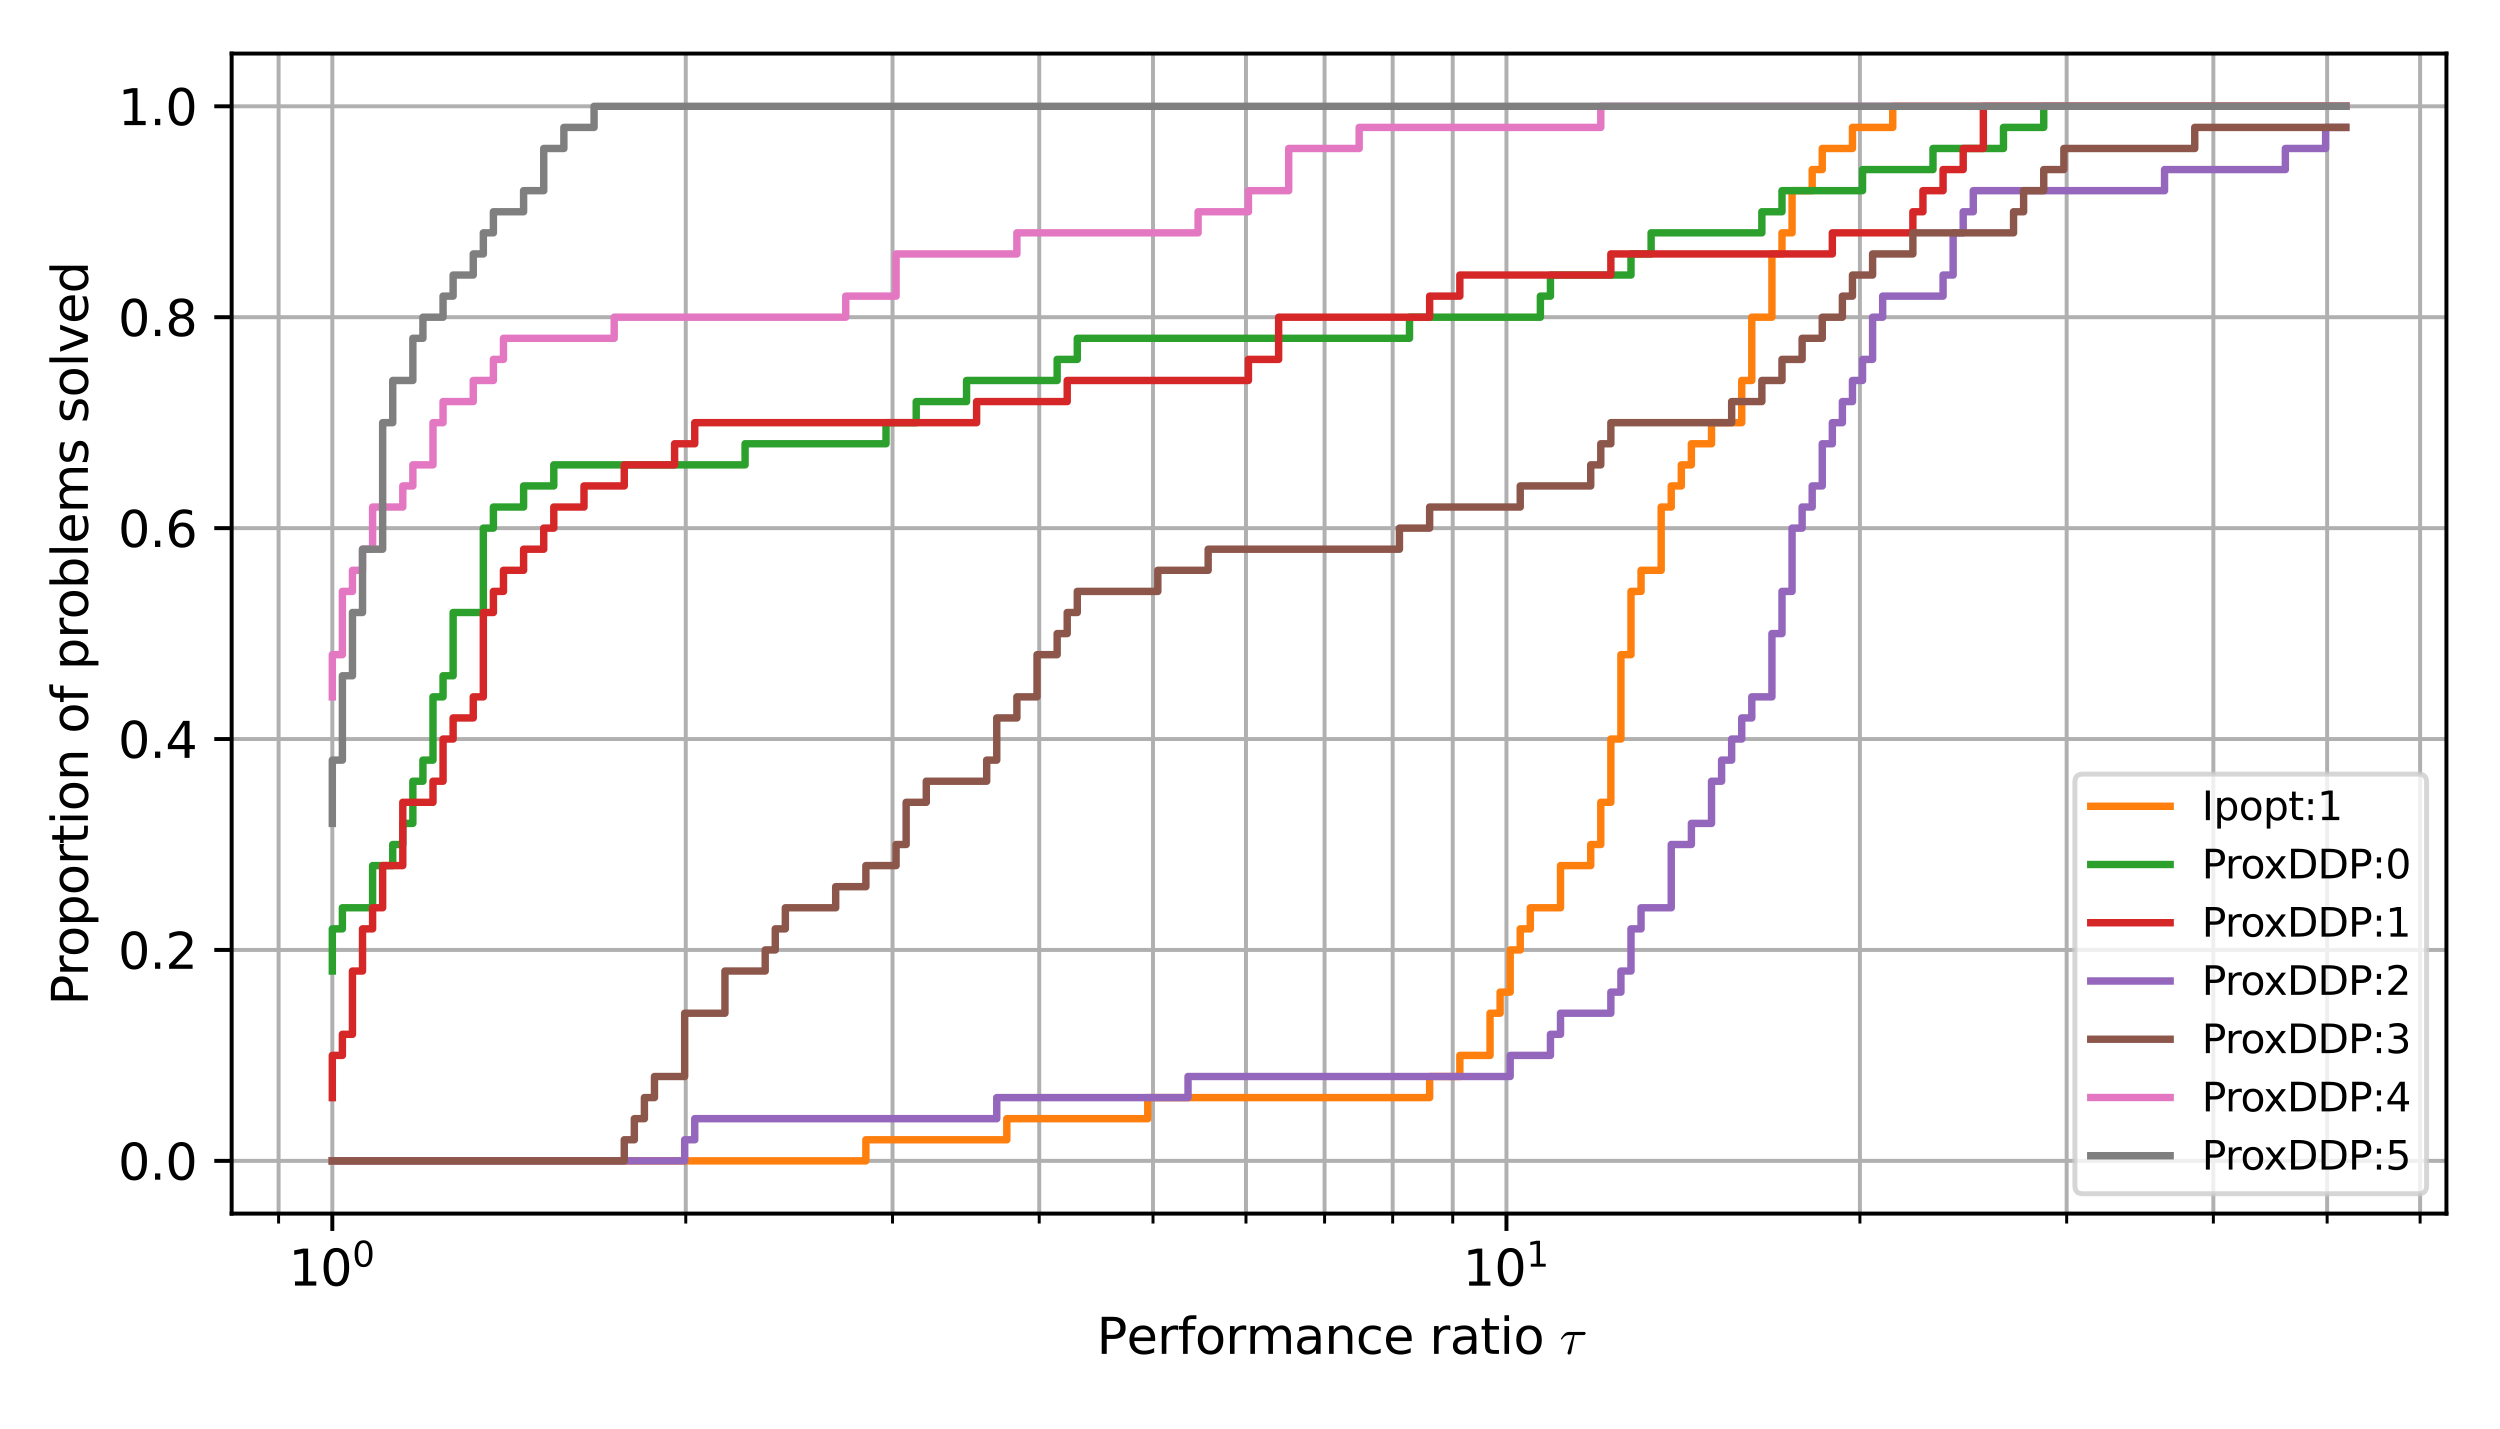 <?xml version="1.0" encoding="utf-8" standalone="no"?>
<!DOCTYPE svg PUBLIC "-//W3C//DTD SVG 1.1//EN"
  "http://www.w3.org/Graphics/SVG/1.1/DTD/svg11.dtd">
<svg xmlns:xlink="http://www.w3.org/1999/xlink" width="504pt" height="288pt" viewBox="0 0 504 288" xmlns="http://www.w3.org/2000/svg" version="1.1">
 <defs>
  <style type="text/css">*{stroke-linejoin: round; stroke-linecap: butt}</style>
 </defs>
 <g id="figure_1">
  <g id="patch_1">
   <path d="M 0 288 
L 504 288 
L 504 0 
L 0 0 
z
" style="fill: #ffffff"/>
  </g>
  <g id="axes_1">
   <g id="patch_2">
    <path d="M 46.7 244.66 
L 493.2 244.66 
L 493.2 10.8 
L 46.7 10.8 
z
" style="fill: #ffffff"/>
   </g>
   <g id="matplotlib.axis_1">
    <g id="xtick_1">
     <g id="line2d_1">
      <path d="M 66.995 244.66 
L 66.995 10.8 
" clip-path="url(#p54bfe9c318)" style="fill: none; stroke: #b0b0b0; stroke-width: 0.8; stroke-linecap: square"/>
     </g>
     <g id="line2d_2">
      <defs>
       <path id="mf93c14e7b6" d="M 0 0 
L 0 3.5 
" style="stroke: #000000; stroke-width: 0.8"/>
      </defs>
      <g>
       <use xlink:href="#mf93c14e7b6" x="66.995" y="244.66" style="stroke: #000000; stroke-width: 0.8"/>
      </g>
     </g>
     <g id="text_1">
      <!-- $\mathdefault{10^{0}}$ -->
      <g transform="translate(58.195 259.258) scale(0.1 -0.1)">
       <defs>
        <path id="DejaVuSans-31" d="M 794 531 
L 1825 531 
L 1825 4091 
L 703 3866 
L 703 4441 
L 1819 4666 
L 2450 4666 
L 2450 531 
L 3481 531 
L 3481 0 
L 794 0 
L 794 531 
z
" transform="scale(0.016)"/>
        <path id="DejaVuSans-30" d="M 2034 4250 
Q 1547 4250 1301 3770 
Q 1056 3291 1056 2328 
Q 1056 1369 1301 889 
Q 1547 409 2034 409 
Q 2525 409 2770 889 
Q 3016 1369 3016 2328 
Q 3016 3291 2770 3770 
Q 2525 4250 2034 4250 
z
M 2034 4750 
Q 2819 4750 3233 4129 
Q 3647 3509 3647 2328 
Q 3647 1150 3233 529 
Q 2819 -91 2034 -91 
Q 1250 -91 836 529 
Q 422 1150 422 2328 
Q 422 3509 836 4129 
Q 1250 4750 2034 4750 
z
" transform="scale(0.016)"/>
       </defs>
       <use xlink:href="#DejaVuSans-31" transform="translate(0 0.766)"/>
       <use xlink:href="#DejaVuSans-30" transform="translate(63.623 0.766)"/>
       <use xlink:href="#DejaVuSans-30" transform="translate(128.203 39.047) scale(0.7)"/>
      </g>
     </g>
    </g>
    <g id="xtick_2">
     <g id="line2d_3">
      <path d="M 303.701 244.66 
L 303.701 10.8 
" clip-path="url(#p54bfe9c318)" style="fill: none; stroke: #b0b0b0; stroke-width: 0.8; stroke-linecap: square"/>
     </g>
     <g id="line2d_4">
      <g>
       <use xlink:href="#mf93c14e7b6" x="303.701" y="244.66" style="stroke: #000000; stroke-width: 0.8"/>
      </g>
     </g>
     <g id="text_2">
      <!-- $\mathdefault{10^{1}}$ -->
      <g transform="translate(294.901 259.258) scale(0.1 -0.1)">
       <use xlink:href="#DejaVuSans-31" transform="translate(0 0.684)"/>
       <use xlink:href="#DejaVuSans-30" transform="translate(63.623 0.684)"/>
       <use xlink:href="#DejaVuSans-31" transform="translate(128.203 38.966) scale(0.7)"/>
      </g>
     </g>
    </g>
    <g id="xtick_3">
     <g id="line2d_5">
      <path d="M 56.164 244.66 
L 56.164 10.8 
" clip-path="url(#p54bfe9c318)" style="fill: none; stroke: #b0b0b0; stroke-width: 0.8; stroke-linecap: square"/>
     </g>
     <g id="line2d_6">
      <defs>
       <path id="m7ffaee814c" d="M 0 0 
L 0 2 
" style="stroke: #000000; stroke-width: 0.6"/>
      </defs>
      <g>
       <use xlink:href="#m7ffaee814c" x="56.164" y="244.66" style="stroke: #000000; stroke-width: 0.6"/>
      </g>
     </g>
    </g>
    <g id="xtick_4">
     <g id="line2d_7">
      <path d="M 138.251 244.66 
L 138.251 10.8 
" clip-path="url(#p54bfe9c318)" style="fill: none; stroke: #b0b0b0; stroke-width: 0.8; stroke-linecap: square"/>
     </g>
     <g id="line2d_8">
      <g>
       <use xlink:href="#m7ffaee814c" x="138.251" y="244.66" style="stroke: #000000; stroke-width: 0.6"/>
      </g>
     </g>
    </g>
    <g id="xtick_5">
     <g id="line2d_9">
      <path d="M 179.933 244.66 
L 179.933 10.8 
" clip-path="url(#p54bfe9c318)" style="fill: none; stroke: #b0b0b0; stroke-width: 0.8; stroke-linecap: square"/>
     </g>
     <g id="line2d_10">
      <g>
       <use xlink:href="#m7ffaee814c" x="179.933" y="244.66" style="stroke: #000000; stroke-width: 0.6"/>
      </g>
     </g>
    </g>
    <g id="xtick_6">
     <g id="line2d_11">
      <path d="M 209.507 244.66 
L 209.507 10.8 
" clip-path="url(#p54bfe9c318)" style="fill: none; stroke: #b0b0b0; stroke-width: 0.8; stroke-linecap: square"/>
     </g>
     <g id="line2d_12">
      <g>
       <use xlink:href="#m7ffaee814c" x="209.507" y="244.66" style="stroke: #000000; stroke-width: 0.6"/>
      </g>
     </g>
    </g>
    <g id="xtick_7">
     <g id="line2d_13">
      <path d="M 232.446 244.66 
L 232.446 10.8 
" clip-path="url(#p54bfe9c318)" style="fill: none; stroke: #b0b0b0; stroke-width: 0.8; stroke-linecap: square"/>
     </g>
     <g id="line2d_14">
      <g>
       <use xlink:href="#m7ffaee814c" x="232.446" y="244.66" style="stroke: #000000; stroke-width: 0.6"/>
      </g>
     </g>
    </g>
    <g id="xtick_8">
     <g id="line2d_15">
      <path d="M 251.189 244.66 
L 251.189 10.8 
" clip-path="url(#p54bfe9c318)" style="fill: none; stroke: #b0b0b0; stroke-width: 0.8; stroke-linecap: square"/>
     </g>
     <g id="line2d_16">
      <g>
       <use xlink:href="#m7ffaee814c" x="251.189" y="244.66" style="stroke: #000000; stroke-width: 0.6"/>
      </g>
     </g>
    </g>
    <g id="xtick_9">
     <g id="line2d_17">
      <path d="M 267.035 244.66 
L 267.035 10.8 
" clip-path="url(#p54bfe9c318)" style="fill: none; stroke: #b0b0b0; stroke-width: 0.8; stroke-linecap: square"/>
     </g>
     <g id="line2d_18">
      <g>
       <use xlink:href="#m7ffaee814c" x="267.035" y="244.66" style="stroke: #000000; stroke-width: 0.6"/>
      </g>
     </g>
    </g>
    <g id="xtick_10">
     <g id="line2d_19">
      <path d="M 280.762 244.66 
L 280.762 10.8 
" clip-path="url(#p54bfe9c318)" style="fill: none; stroke: #b0b0b0; stroke-width: 0.8; stroke-linecap: square"/>
     </g>
     <g id="line2d_20">
      <g>
       <use xlink:href="#m7ffaee814c" x="280.762" y="244.66" style="stroke: #000000; stroke-width: 0.6"/>
      </g>
     </g>
    </g>
    <g id="xtick_11">
     <g id="line2d_21">
      <path d="M 292.87 244.66 
L 292.87 10.8 
" clip-path="url(#p54bfe9c318)" style="fill: none; stroke: #b0b0b0; stroke-width: 0.8; stroke-linecap: square"/>
     </g>
     <g id="line2d_22">
      <g>
       <use xlink:href="#m7ffaee814c" x="292.87" y="244.66" style="stroke: #000000; stroke-width: 0.6"/>
      </g>
     </g>
    </g>
    <g id="xtick_12">
     <g id="line2d_23">
      <path d="M 374.957 244.66 
L 374.957 10.8 
" clip-path="url(#p54bfe9c318)" style="fill: none; stroke: #b0b0b0; stroke-width: 0.8; stroke-linecap: square"/>
     </g>
     <g id="line2d_24">
      <g>
       <use xlink:href="#m7ffaee814c" x="374.957" y="244.66" style="stroke: #000000; stroke-width: 0.6"/>
      </g>
     </g>
    </g>
    <g id="xtick_13">
     <g id="line2d_25">
      <path d="M 416.639 244.66 
L 416.639 10.8 
" clip-path="url(#p54bfe9c318)" style="fill: none; stroke: #b0b0b0; stroke-width: 0.8; stroke-linecap: square"/>
     </g>
     <g id="line2d_26">
      <g>
       <use xlink:href="#m7ffaee814c" x="416.639" y="244.66" style="stroke: #000000; stroke-width: 0.6"/>
      </g>
     </g>
    </g>
    <g id="xtick_14">
     <g id="line2d_27">
      <path d="M 446.213 244.66 
L 446.213 10.8 
" clip-path="url(#p54bfe9c318)" style="fill: none; stroke: #b0b0b0; stroke-width: 0.8; stroke-linecap: square"/>
     </g>
     <g id="line2d_28">
      <g>
       <use xlink:href="#m7ffaee814c" x="446.213" y="244.66" style="stroke: #000000; stroke-width: 0.6"/>
      </g>
     </g>
    </g>
    <g id="xtick_15">
     <g id="line2d_29">
      <path d="M 469.152 244.66 
L 469.152 10.8 
" clip-path="url(#p54bfe9c318)" style="fill: none; stroke: #b0b0b0; stroke-width: 0.8; stroke-linecap: square"/>
     </g>
     <g id="line2d_30">
      <g>
       <use xlink:href="#m7ffaee814c" x="469.152" y="244.66" style="stroke: #000000; stroke-width: 0.6"/>
      </g>
     </g>
    </g>
    <g id="xtick_16">
     <g id="line2d_31">
      <path d="M 487.895 244.66 
L 487.895 10.8 
" clip-path="url(#p54bfe9c318)" style="fill: none; stroke: #b0b0b0; stroke-width: 0.8; stroke-linecap: square"/>
     </g>
     <g id="line2d_32">
      <g>
       <use xlink:href="#m7ffaee814c" x="487.895" y="244.66" style="stroke: #000000; stroke-width: 0.6"/>
      </g>
     </g>
    </g>
    <g id="text_3">
     <!-- Performance ratio $\tau$ -->
     <g transform="translate(221.1 272.937) scale(0.1 -0.1)">
      <defs>
       <path id="DejaVuSans-50" d="M 1259 4147 
L 1259 2394 
L 2053 2394 
Q 2494 2394 2734 2622 
Q 2975 2850 2975 3272 
Q 2975 3691 2734 3919 
Q 2494 4147 2053 4147 
L 1259 4147 
z
M 628 4666 
L 2053 4666 
Q 2838 4666 3239 4311 
Q 3641 3956 3641 3272 
Q 3641 2581 3239 2228 
Q 2838 1875 2053 1875 
L 1259 1875 
L 1259 0 
L 628 0 
L 628 4666 
z
" transform="scale(0.016)"/>
       <path id="DejaVuSans-65" d="M 3597 1894 
L 3597 1613 
L 953 1613 
Q 991 1019 1311 708 
Q 1631 397 2203 397 
Q 2534 397 2845 478 
Q 3156 559 3463 722 
L 3463 178 
Q 3153 47 2828 -22 
Q 2503 -91 2169 -91 
Q 1331 -91 842 396 
Q 353 884 353 1716 
Q 353 2575 817 3079 
Q 1281 3584 2069 3584 
Q 2775 3584 3186 3129 
Q 3597 2675 3597 1894 
z
M 3022 2063 
Q 3016 2534 2758 2815 
Q 2500 3097 2075 3097 
Q 1594 3097 1305 2825 
Q 1016 2553 972 2059 
L 3022 2063 
z
" transform="scale(0.016)"/>
       <path id="DejaVuSans-72" d="M 2631 2963 
Q 2534 3019 2420 3045 
Q 2306 3072 2169 3072 
Q 1681 3072 1420 2755 
Q 1159 2438 1159 1844 
L 1159 0 
L 581 0 
L 581 3500 
L 1159 3500 
L 1159 2956 
Q 1341 3275 1631 3429 
Q 1922 3584 2338 3584 
Q 2397 3584 2469 3576 
Q 2541 3569 2628 3553 
L 2631 2963 
z
" transform="scale(0.016)"/>
       <path id="DejaVuSans-66" d="M 2375 4863 
L 2375 4384 
L 1825 4384 
Q 1516 4384 1395 4259 
Q 1275 4134 1275 3809 
L 1275 3500 
L 2222 3500 
L 2222 3053 
L 1275 3053 
L 1275 0 
L 697 0 
L 697 3053 
L 147 3053 
L 147 3500 
L 697 3500 
L 697 3744 
Q 697 4328 969 4595 
Q 1241 4863 1831 4863 
L 2375 4863 
z
" transform="scale(0.016)"/>
       <path id="DejaVuSans-6f" d="M 1959 3097 
Q 1497 3097 1228 2736 
Q 959 2375 959 1747 
Q 959 1119 1226 758 
Q 1494 397 1959 397 
Q 2419 397 2687 759 
Q 2956 1122 2956 1747 
Q 2956 2369 2687 2733 
Q 2419 3097 1959 3097 
z
M 1959 3584 
Q 2709 3584 3137 3096 
Q 3566 2609 3566 1747 
Q 3566 888 3137 398 
Q 2709 -91 1959 -91 
Q 1206 -91 779 398 
Q 353 888 353 1747 
Q 353 2609 779 3096 
Q 1206 3584 1959 3584 
z
" transform="scale(0.016)"/>
       <path id="DejaVuSans-6d" d="M 3328 2828 
Q 3544 3216 3844 3400 
Q 4144 3584 4550 3584 
Q 5097 3584 5394 3201 
Q 5691 2819 5691 2113 
L 5691 0 
L 5113 0 
L 5113 2094 
Q 5113 2597 4934 2840 
Q 4756 3084 4391 3084 
Q 3944 3084 3684 2787 
Q 3425 2491 3425 1978 
L 3425 0 
L 2847 0 
L 2847 2094 
Q 2847 2600 2669 2842 
Q 2491 3084 2119 3084 
Q 1678 3084 1418 2786 
Q 1159 2488 1159 1978 
L 1159 0 
L 581 0 
L 581 3500 
L 1159 3500 
L 1159 2956 
Q 1356 3278 1631 3431 
Q 1906 3584 2284 3584 
Q 2666 3584 2933 3390 
Q 3200 3197 3328 2828 
z
" transform="scale(0.016)"/>
       <path id="DejaVuSans-61" d="M 2194 1759 
Q 1497 1759 1228 1600 
Q 959 1441 959 1056 
Q 959 750 1161 570 
Q 1363 391 1709 391 
Q 2188 391 2477 730 
Q 2766 1069 2766 1631 
L 2766 1759 
L 2194 1759 
z
M 3341 1997 
L 3341 0 
L 2766 0 
L 2766 531 
Q 2569 213 2275 61 
Q 1981 -91 1556 -91 
Q 1019 -91 701 211 
Q 384 513 384 1019 
Q 384 1609 779 1909 
Q 1175 2209 1959 2209 
L 2766 2209 
L 2766 2266 
Q 2766 2663 2505 2880 
Q 2244 3097 1772 3097 
Q 1472 3097 1187 3025 
Q 903 2953 641 2809 
L 641 3341 
Q 956 3463 1253 3523 
Q 1550 3584 1831 3584 
Q 2591 3584 2966 3190 
Q 3341 2797 3341 1997 
z
" transform="scale(0.016)"/>
       <path id="DejaVuSans-6e" d="M 3513 2113 
L 3513 0 
L 2938 0 
L 2938 2094 
Q 2938 2591 2744 2837 
Q 2550 3084 2163 3084 
Q 1697 3084 1428 2787 
Q 1159 2491 1159 1978 
L 1159 0 
L 581 0 
L 581 3500 
L 1159 3500 
L 1159 2956 
Q 1366 3272 1645 3428 
Q 1925 3584 2291 3584 
Q 2894 3584 3203 3211 
Q 3513 2838 3513 2113 
z
" transform="scale(0.016)"/>
       <path id="DejaVuSans-63" d="M 3122 3366 
L 3122 2828 
Q 2878 2963 2633 3030 
Q 2388 3097 2138 3097 
Q 1578 3097 1268 2742 
Q 959 2388 959 1747 
Q 959 1106 1268 751 
Q 1578 397 2138 397 
Q 2388 397 2633 464 
Q 2878 531 3122 666 
L 3122 134 
Q 2881 22 2623 -34 
Q 2366 -91 2075 -91 
Q 1284 -91 818 406 
Q 353 903 353 1747 
Q 353 2603 823 3093 
Q 1294 3584 2113 3584 
Q 2378 3584 2631 3529 
Q 2884 3475 3122 3366 
z
" transform="scale(0.016)"/>
       <path id="DejaVuSans-20" transform="scale(0.016)"/>
       <path id="DejaVuSans-74" d="M 1172 4494 
L 1172 3500 
L 2356 3500 
L 2356 3053 
L 1172 3053 
L 1172 1153 
Q 1172 725 1289 603 
Q 1406 481 1766 481 
L 2356 481 
L 2356 0 
L 1766 0 
Q 1100 0 847 248 
Q 594 497 594 1153 
L 594 3053 
L 172 3053 
L 172 3500 
L 594 3500 
L 594 4494 
L 1172 4494 
z
" transform="scale(0.016)"/>
       <path id="DejaVuSans-69" d="M 603 3500 
L 1178 3500 
L 1178 0 
L 603 0 
L 603 3500 
z
M 603 4863 
L 1178 4863 
L 1178 4134 
L 603 4134 
L 603 4863 
z
" transform="scale(0.016)"/>
       <path id="Cmmi10-bf" d="M 997 97 
Q 997 141 1006 166 
L 1678 2363 
L 1100 2363 
Q 866 2363 662 2216 
Q 459 2069 325 1844 
Q 313 1819 288 1819 
L 213 1819 
Q 153 1819 153 1881 
Q 153 1894 166 1919 
Q 375 2275 614 2517 
Q 853 2759 1153 2759 
L 3116 2759 
Q 3184 2759 3231 2712 
Q 3278 2666 3278 2597 
Q 3278 2503 3211 2433 
Q 3144 2363 3047 2363 
L 1888 2363 
L 1459 153 
Q 1434 50 1365 -17 
Q 1297 -84 1191 -84 
Q 1109 -84 1053 -32 
Q 997 19 997 97 
z
" transform="scale(0.016)"/>
      </defs>
      <use xlink:href="#DejaVuSans-50" transform="translate(0 0.016)"/>
      <use xlink:href="#DejaVuSans-65" transform="translate(60.303 0.016)"/>
      <use xlink:href="#DejaVuSans-72" transform="translate(121.826 0.016)"/>
      <use xlink:href="#DejaVuSans-66" transform="translate(162.939 0.016)"/>
      <use xlink:href="#DejaVuSans-6f" transform="translate(198.145 0.016)"/>
      <use xlink:href="#DejaVuSans-72" transform="translate(259.326 0.016)"/>
      <use xlink:href="#DejaVuSans-6d" transform="translate(300.439 0.016)"/>
      <use xlink:href="#DejaVuSans-61" transform="translate(397.852 0.016)"/>
      <use xlink:href="#DejaVuSans-6e" transform="translate(459.131 0.016)"/>
      <use xlink:href="#DejaVuSans-63" transform="translate(522.51 0.016)"/>
      <use xlink:href="#DejaVuSans-65" transform="translate(577.49 0.016)"/>
      <use xlink:href="#DejaVuSans-20" transform="translate(639.014 0.016)"/>
      <use xlink:href="#DejaVuSans-72" transform="translate(670.801 0.016)"/>
      <use xlink:href="#DejaVuSans-61" transform="translate(711.914 0.016)"/>
      <use xlink:href="#DejaVuSans-74" transform="translate(773.193 0.016)"/>
      <use xlink:href="#DejaVuSans-69" transform="translate(812.402 0.016)"/>
      <use xlink:href="#DejaVuSans-6f" transform="translate(840.186 0.016)"/>
      <use xlink:href="#DejaVuSans-20" transform="translate(901.367 0.016)"/>
      <use xlink:href="#Cmmi10-bf" transform="translate(933.154 0.016)"/>
     </g>
    </g>
   </g>
   <g id="matplotlib.axis_2">
    <g id="ytick_1">
     <g id="line2d_33">
      <path d="M 46.7 234.03 
L 493.2 234.03 
" clip-path="url(#p54bfe9c318)" style="fill: none; stroke: #b0b0b0; stroke-width: 0.8; stroke-linecap: square"/>
     </g>
     <g id="line2d_34">
      <defs>
       <path id="m1f2615e142" d="M 0 0 
L -3.5 0 
" style="stroke: #000000; stroke-width: 0.8"/>
      </defs>
      <g>
       <use xlink:href="#m1f2615e142" x="46.7" y="234.03" style="stroke: #000000; stroke-width: 0.8"/>
      </g>
     </g>
     <g id="text_4">
      <!-- 0.0 -->
      <g transform="translate(23.797 237.829) scale(0.1 -0.1)">
       <defs>
        <path id="DejaVuSans-2e" d="M 684 794 
L 1344 794 
L 1344 0 
L 684 0 
L 684 794 
z
" transform="scale(0.016)"/>
       </defs>
       <use xlink:href="#DejaVuSans-30"/>
       <use xlink:href="#DejaVuSans-2e" x="63.623"/>
       <use xlink:href="#DejaVuSans-30" x="95.41"/>
      </g>
     </g>
    </g>
    <g id="ytick_2">
     <g id="line2d_35">
      <path d="M 46.7 191.51 
L 493.2 191.51 
" clip-path="url(#p54bfe9c318)" style="fill: none; stroke: #b0b0b0; stroke-width: 0.8; stroke-linecap: square"/>
     </g>
     <g id="line2d_36">
      <g>
       <use xlink:href="#m1f2615e142" x="46.7" y="191.51" style="stroke: #000000; stroke-width: 0.8"/>
      </g>
     </g>
     <g id="text_5">
      <!-- 0.2 -->
      <g transform="translate(23.797 195.309) scale(0.1 -0.1)">
       <defs>
        <path id="DejaVuSans-32" d="M 1228 531 
L 3431 531 
L 3431 0 
L 469 0 
L 469 531 
Q 828 903 1448 1529 
Q 2069 2156 2228 2338 
Q 2531 2678 2651 2914 
Q 2772 3150 2772 3378 
Q 2772 3750 2511 3984 
Q 2250 4219 1831 4219 
Q 1534 4219 1204 4116 
Q 875 4013 500 3803 
L 500 4441 
Q 881 4594 1212 4672 
Q 1544 4750 1819 4750 
Q 2544 4750 2975 4387 
Q 3406 4025 3406 3419 
Q 3406 3131 3298 2873 
Q 3191 2616 2906 2266 
Q 2828 2175 2409 1742 
Q 1991 1309 1228 531 
z
" transform="scale(0.016)"/>
       </defs>
       <use xlink:href="#DejaVuSans-30"/>
       <use xlink:href="#DejaVuSans-2e" x="63.623"/>
       <use xlink:href="#DejaVuSans-32" x="95.41"/>
      </g>
     </g>
    </g>
    <g id="ytick_3">
     <g id="line2d_37">
      <path d="M 46.7 148.99 
L 493.2 148.99 
" clip-path="url(#p54bfe9c318)" style="fill: none; stroke: #b0b0b0; stroke-width: 0.8; stroke-linecap: square"/>
     </g>
     <g id="line2d_38">
      <g>
       <use xlink:href="#m1f2615e142" x="46.7" y="148.99" style="stroke: #000000; stroke-width: 0.8"/>
      </g>
     </g>
     <g id="text_6">
      <!-- 0.4 -->
      <g transform="translate(23.797 152.789) scale(0.1 -0.1)">
       <defs>
        <path id="DejaVuSans-34" d="M 2419 4116 
L 825 1625 
L 2419 1625 
L 2419 4116 
z
M 2253 4666 
L 3047 4666 
L 3047 1625 
L 3713 1625 
L 3713 1100 
L 3047 1100 
L 3047 0 
L 2419 0 
L 2419 1100 
L 313 1100 
L 313 1709 
L 2253 4666 
z
" transform="scale(0.016)"/>
       </defs>
       <use xlink:href="#DejaVuSans-30"/>
       <use xlink:href="#DejaVuSans-2e" x="63.623"/>
       <use xlink:href="#DejaVuSans-34" x="95.41"/>
      </g>
     </g>
    </g>
    <g id="ytick_4">
     <g id="line2d_39">
      <path d="M 46.7 106.47 
L 493.2 106.47 
" clip-path="url(#p54bfe9c318)" style="fill: none; stroke: #b0b0b0; stroke-width: 0.8; stroke-linecap: square"/>
     </g>
     <g id="line2d_40">
      <g>
       <use xlink:href="#m1f2615e142" x="46.7" y="106.47" style="stroke: #000000; stroke-width: 0.8"/>
      </g>
     </g>
     <g id="text_7">
      <!-- 0.6 -->
      <g transform="translate(23.797 110.269) scale(0.1 -0.1)">
       <defs>
        <path id="DejaVuSans-36" d="M 2113 2584 
Q 1688 2584 1439 2293 
Q 1191 2003 1191 1497 
Q 1191 994 1439 701 
Q 1688 409 2113 409 
Q 2538 409 2786 701 
Q 3034 994 3034 1497 
Q 3034 2003 2786 2293 
Q 2538 2584 2113 2584 
z
M 3366 4563 
L 3366 3988 
Q 3128 4100 2886 4159 
Q 2644 4219 2406 4219 
Q 1781 4219 1451 3797 
Q 1122 3375 1075 2522 
Q 1259 2794 1537 2939 
Q 1816 3084 2150 3084 
Q 2853 3084 3261 2657 
Q 3669 2231 3669 1497 
Q 3669 778 3244 343 
Q 2819 -91 2113 -91 
Q 1303 -91 875 529 
Q 447 1150 447 2328 
Q 447 3434 972 4092 
Q 1497 4750 2381 4750 
Q 2619 4750 2861 4703 
Q 3103 4656 3366 4563 
z
" transform="scale(0.016)"/>
       </defs>
       <use xlink:href="#DejaVuSans-30"/>
       <use xlink:href="#DejaVuSans-2e" x="63.623"/>
       <use xlink:href="#DejaVuSans-36" x="95.41"/>
      </g>
     </g>
    </g>
    <g id="ytick_5">
     <g id="line2d_41">
      <path d="M 46.7 63.95 
L 493.2 63.95 
" clip-path="url(#p54bfe9c318)" style="fill: none; stroke: #b0b0b0; stroke-width: 0.8; stroke-linecap: square"/>
     </g>
     <g id="line2d_42">
      <g>
       <use xlink:href="#m1f2615e142" x="46.7" y="63.95" style="stroke: #000000; stroke-width: 0.8"/>
      </g>
     </g>
     <g id="text_8">
      <!-- 0.8 -->
      <g transform="translate(23.797 67.749) scale(0.1 -0.1)">
       <defs>
        <path id="DejaVuSans-38" d="M 2034 2216 
Q 1584 2216 1326 1975 
Q 1069 1734 1069 1313 
Q 1069 891 1326 650 
Q 1584 409 2034 409 
Q 2484 409 2743 651 
Q 3003 894 3003 1313 
Q 3003 1734 2745 1975 
Q 2488 2216 2034 2216 
z
M 1403 2484 
Q 997 2584 770 2862 
Q 544 3141 544 3541 
Q 544 4100 942 4425 
Q 1341 4750 2034 4750 
Q 2731 4750 3128 4425 
Q 3525 4100 3525 3541 
Q 3525 3141 3298 2862 
Q 3072 2584 2669 2484 
Q 3125 2378 3379 2068 
Q 3634 1759 3634 1313 
Q 3634 634 3220 271 
Q 2806 -91 2034 -91 
Q 1263 -91 848 271 
Q 434 634 434 1313 
Q 434 1759 690 2068 
Q 947 2378 1403 2484 
z
M 1172 3481 
Q 1172 3119 1398 2916 
Q 1625 2713 2034 2713 
Q 2441 2713 2670 2916 
Q 2900 3119 2900 3481 
Q 2900 3844 2670 4047 
Q 2441 4250 2034 4250 
Q 1625 4250 1398 4047 
Q 1172 3844 1172 3481 
z
" transform="scale(0.016)"/>
       </defs>
       <use xlink:href="#DejaVuSans-30"/>
       <use xlink:href="#DejaVuSans-2e" x="63.623"/>
       <use xlink:href="#DejaVuSans-38" x="95.41"/>
      </g>
     </g>
    </g>
    <g id="ytick_6">
     <g id="line2d_43">
      <path d="M 46.7 21.43 
L 493.2 21.43 
" clip-path="url(#p54bfe9c318)" style="fill: none; stroke: #b0b0b0; stroke-width: 0.8; stroke-linecap: square"/>
     </g>
     <g id="line2d_44">
      <g>
       <use xlink:href="#m1f2615e142" x="46.7" y="21.43" style="stroke: #000000; stroke-width: 0.8"/>
      </g>
     </g>
     <g id="text_9">
      <!-- 1.0 -->
      <g transform="translate(23.797 25.229) scale(0.1 -0.1)">
       <use xlink:href="#DejaVuSans-31"/>
       <use xlink:href="#DejaVuSans-2e" x="63.623"/>
       <use xlink:href="#DejaVuSans-30" x="95.41"/>
      </g>
     </g>
    </g>
    <g id="text_10">
     <!-- Proportion of problems solved -->
     <g transform="translate(17.717 202.667) rotate(-90) scale(0.1 -0.1)">
      <defs>
       <path id="DejaVuSans-70" d="M 1159 525 
L 1159 -1331 
L 581 -1331 
L 581 3500 
L 1159 3500 
L 1159 2969 
Q 1341 3281 1617 3432 
Q 1894 3584 2278 3584 
Q 2916 3584 3314 3078 
Q 3713 2572 3713 1747 
Q 3713 922 3314 415 
Q 2916 -91 2278 -91 
Q 1894 -91 1617 61 
Q 1341 213 1159 525 
z
M 3116 1747 
Q 3116 2381 2855 2742 
Q 2594 3103 2138 3103 
Q 1681 3103 1420 2742 
Q 1159 2381 1159 1747 
Q 1159 1113 1420 752 
Q 1681 391 2138 391 
Q 2594 391 2855 752 
Q 3116 1113 3116 1747 
z
" transform="scale(0.016)"/>
       <path id="DejaVuSans-62" d="M 3116 1747 
Q 3116 2381 2855 2742 
Q 2594 3103 2138 3103 
Q 1681 3103 1420 2742 
Q 1159 2381 1159 1747 
Q 1159 1113 1420 752 
Q 1681 391 2138 391 
Q 2594 391 2855 752 
Q 3116 1113 3116 1747 
z
M 1159 2969 
Q 1341 3281 1617 3432 
Q 1894 3584 2278 3584 
Q 2916 3584 3314 3078 
Q 3713 2572 3713 1747 
Q 3713 922 3314 415 
Q 2916 -91 2278 -91 
Q 1894 -91 1617 61 
Q 1341 213 1159 525 
L 1159 0 
L 581 0 
L 581 4863 
L 1159 4863 
L 1159 2969 
z
" transform="scale(0.016)"/>
       <path id="DejaVuSans-6c" d="M 603 4863 
L 1178 4863 
L 1178 0 
L 603 0 
L 603 4863 
z
" transform="scale(0.016)"/>
       <path id="DejaVuSans-73" d="M 2834 3397 
L 2834 2853 
Q 2591 2978 2328 3040 
Q 2066 3103 1784 3103 
Q 1356 3103 1142 2972 
Q 928 2841 928 2578 
Q 928 2378 1081 2264 
Q 1234 2150 1697 2047 
L 1894 2003 
Q 2506 1872 2764 1633 
Q 3022 1394 3022 966 
Q 3022 478 2636 193 
Q 2250 -91 1575 -91 
Q 1294 -91 989 -36 
Q 684 19 347 128 
L 347 722 
Q 666 556 975 473 
Q 1284 391 1588 391 
Q 1994 391 2212 530 
Q 2431 669 2431 922 
Q 2431 1156 2273 1281 
Q 2116 1406 1581 1522 
L 1381 1569 
Q 847 1681 609 1914 
Q 372 2147 372 2553 
Q 372 3047 722 3315 
Q 1072 3584 1716 3584 
Q 2034 3584 2315 3537 
Q 2597 3491 2834 3397 
z
" transform="scale(0.016)"/>
       <path id="DejaVuSans-76" d="M 191 3500 
L 800 3500 
L 1894 563 
L 2988 3500 
L 3597 3500 
L 2284 0 
L 1503 0 
L 191 3500 
z
" transform="scale(0.016)"/>
       <path id="DejaVuSans-64" d="M 2906 2969 
L 2906 4863 
L 3481 4863 
L 3481 0 
L 2906 0 
L 2906 525 
Q 2725 213 2448 61 
Q 2172 -91 1784 -91 
Q 1150 -91 751 415 
Q 353 922 353 1747 
Q 353 2572 751 3078 
Q 1150 3584 1784 3584 
Q 2172 3584 2448 3432 
Q 2725 3281 2906 2969 
z
M 947 1747 
Q 947 1113 1208 752 
Q 1469 391 1925 391 
Q 2381 391 2643 752 
Q 2906 1113 2906 1747 
Q 2906 2381 2643 2742 
Q 2381 3103 1925 3103 
Q 1469 3103 1208 2742 
Q 947 2381 947 1747 
z
" transform="scale(0.016)"/>
      </defs>
      <use xlink:href="#DejaVuSans-50"/>
      <use xlink:href="#DejaVuSans-72" x="58.553"/>
      <use xlink:href="#DejaVuSans-6f" x="97.416"/>
      <use xlink:href="#DejaVuSans-70" x="158.598"/>
      <use xlink:href="#DejaVuSans-6f" x="222.074"/>
      <use xlink:href="#DejaVuSans-72" x="283.256"/>
      <use xlink:href="#DejaVuSans-74" x="324.369"/>
      <use xlink:href="#DejaVuSans-69" x="363.578"/>
      <use xlink:href="#DejaVuSans-6f" x="391.361"/>
      <use xlink:href="#DejaVuSans-6e" x="452.543"/>
      <use xlink:href="#DejaVuSans-20" x="515.922"/>
      <use xlink:href="#DejaVuSans-6f" x="547.709"/>
      <use xlink:href="#DejaVuSans-66" x="608.891"/>
      <use xlink:href="#DejaVuSans-20" x="644.096"/>
      <use xlink:href="#DejaVuSans-70" x="675.883"/>
      <use xlink:href="#DejaVuSans-72" x="739.359"/>
      <use xlink:href="#DejaVuSans-6f" x="778.223"/>
      <use xlink:href="#DejaVuSans-62" x="839.404"/>
      <use xlink:href="#DejaVuSans-6c" x="902.881"/>
      <use xlink:href="#DejaVuSans-65" x="930.664"/>
      <use xlink:href="#DejaVuSans-6d" x="992.188"/>
      <use xlink:href="#DejaVuSans-73" x="1089.6"/>
      <use xlink:href="#DejaVuSans-20" x="1141.699"/>
      <use xlink:href="#DejaVuSans-73" x="1173.486"/>
      <use xlink:href="#DejaVuSans-6f" x="1225.586"/>
      <use xlink:href="#DejaVuSans-6c" x="1286.768"/>
      <use xlink:href="#DejaVuSans-76" x="1314.551"/>
      <use xlink:href="#DejaVuSans-65" x="1373.73"/>
      <use xlink:href="#DejaVuSans-64" x="1435.254"/>
     </g>
    </g>
   </g>
   <g id="line2d_45">
    <path d="M 66.995 234.03 
L 174.561 234.03 
L 174.561 229.778 
L 202.975 229.778 
L 202.975 225.526 
L 231.389 225.526 
L 231.389 221.274 
L 288.216 221.274 
L 288.216 217.022 
L 294.305 217.022 
L 294.305 212.77 
L 300.393 212.77 
L 300.393 204.266 
L 302.423 204.266 
L 302.423 200.014 
L 304.452 200.014 
L 304.452 191.51 
L 306.482 191.51 
L 306.482 187.258 
L 308.511 187.258 
L 308.511 183.006 
L 314.6 183.006 
L 314.6 174.502 
L 320.689 174.502 
L 320.689 170.25 
L 322.718 170.25 
L 322.718 161.746 
L 324.748 161.746 
L 324.748 148.99 
L 326.777 148.99 
L 326.777 131.982 
L 328.807 131.982 
L 328.807 119.226 
L 330.836 119.226 
L 330.836 114.974 
L 334.895 114.974 
L 334.895 102.218 
L 336.925 102.218 
L 336.925 97.966 
L 338.955 97.966 
L 338.955 93.714 
L 340.984 93.714 
L 340.984 89.462 
L 345.043 89.462 
L 345.043 85.21 
L 351.132 85.21 
L 351.132 76.706 
L 353.161 76.706 
L 353.161 63.95 
L 357.22 63.95 
L 357.22 51.194 
L 359.25 51.194 
L 359.25 46.942 
L 361.28 46.942 
L 361.28 38.438 
L 365.339 38.438 
L 365.339 34.186 
L 367.368 34.186 
L 367.368 29.934 
L 373.457 29.934 
L 373.457 25.682 
L 381.575 25.682 
L 381.575 21.43 
L 472.905 21.43 
L 472.905 21.43 
" clip-path="url(#p54bfe9c318)" style="fill: none; stroke: #ff7f0e; stroke-width: 1.5; stroke-linecap: square"/>
   </g>
   <g id="line2d_46">
    <path d="M 66.995 195.762 
L 66.995 187.258 
L 69.025 187.258 
L 69.025 183.006 
L 75.114 183.006 
L 75.114 174.502 
L 79.173 174.502 
L 79.173 170.25 
L 81.202 170.25 
L 81.202 165.998 
L 83.232 165.998 
L 83.232 157.494 
L 85.261 157.494 
L 85.261 153.242 
L 87.291 153.242 
L 87.291 140.486 
L 89.32 140.486 
L 89.32 136.234 
L 91.35 136.234 
L 91.35 123.478 
L 97.439 123.478 
L 97.439 106.47 
L 99.468 106.47 
L 99.468 102.218 
L 105.557 102.218 
L 105.557 97.966 
L 111.645 97.966 
L 111.645 93.714 
L 150.207 93.714 
L 150.207 89.462 
L 178.62 89.462 
L 178.62 85.21 
L 184.709 85.21 
L 184.709 80.958 
L 194.857 80.958 
L 194.857 76.706 
L 213.123 76.706 
L 213.123 72.454 
L 217.182 72.454 
L 217.182 68.202 
L 284.157 68.202 
L 284.157 63.95 
L 310.541 63.95 
L 310.541 59.698 
L 312.57 59.698 
L 312.57 55.446 
L 328.807 55.446 
L 328.807 51.194 
L 332.866 51.194 
L 332.866 46.942 
L 355.191 46.942 
L 355.191 42.69 
L 359.25 42.69 
L 359.25 38.438 
L 375.486 38.438 
L 375.486 34.186 
L 389.693 34.186 
L 389.693 29.934 
L 403.9 29.934 
L 403.9 25.682 
L 412.018 25.682 
L 412.018 21.43 
L 472.905 21.43 
L 472.905 21.43 
" clip-path="url(#p54bfe9c318)" style="fill: none; stroke: #2ca02c; stroke-width: 1.5; stroke-linecap: square"/>
   </g>
   <g id="line2d_47">
    <path d="M 66.995 221.274 
L 66.995 212.77 
L 69.025 212.77 
L 69.025 208.518 
L 71.055 208.518 
L 71.055 195.762 
L 73.084 195.762 
L 73.084 187.258 
L 75.114 187.258 
L 75.114 183.006 
L 77.143 183.006 
L 77.143 174.502 
L 81.202 174.502 
L 81.202 161.746 
L 87.291 161.746 
L 87.291 157.494 
L 89.32 157.494 
L 89.32 148.99 
L 91.35 148.99 
L 91.35 144.738 
L 95.409 144.738 
L 95.409 140.486 
L 97.439 140.486 
L 97.439 123.478 
L 99.468 123.478 
L 99.468 119.226 
L 101.498 119.226 
L 101.498 114.974 
L 105.557 114.974 
L 105.557 110.722 
L 109.616 110.722 
L 109.616 106.47 
L 111.645 106.47 
L 111.645 102.218 
L 117.734 102.218 
L 117.734 97.966 
L 125.852 97.966 
L 125.852 93.714 
L 136 93.714 
L 136 89.462 
L 140.059 89.462 
L 140.059 85.21 
L 196.886 85.21 
L 196.886 80.958 
L 215.152 80.958 
L 215.152 76.706 
L 251.684 76.706 
L 251.684 72.454 
L 257.773 72.454 
L 257.773 63.95 
L 288.216 63.95 
L 288.216 59.698 
L 294.305 59.698 
L 294.305 55.446 
L 324.748 55.446 
L 324.748 51.194 
L 369.398 51.194 
L 369.398 46.942 
L 385.634 46.942 
L 385.634 42.69 
L 387.664 42.69 
L 387.664 38.438 
L 391.723 38.438 
L 391.723 34.186 
L 395.782 34.186 
L 395.782 29.934 
L 399.841 29.934 
L 399.841 21.43 
L 472.905 21.43 
L 472.905 21.43 
" clip-path="url(#p54bfe9c318)" style="fill: none; stroke: #d62728; stroke-width: 1.5; stroke-linecap: square"/>
   </g>
   <g id="line2d_48">
    <path d="M 66.995 234.03 
L 138.03 234.03 
L 138.03 229.778 
L 140.059 229.778 
L 140.059 225.526 
L 200.945 225.526 
L 200.945 221.274 
L 239.507 221.274 
L 239.507 217.022 
L 304.452 217.022 
L 304.452 212.77 
L 312.57 212.77 
L 312.57 208.518 
L 314.6 208.518 
L 314.6 204.266 
L 324.748 204.266 
L 324.748 200.014 
L 326.777 200.014 
L 326.777 195.762 
L 328.807 195.762 
L 328.807 187.258 
L 330.836 187.258 
L 330.836 183.006 
L 336.925 183.006 
L 336.925 170.25 
L 340.984 170.25 
L 340.984 165.998 
L 345.043 165.998 
L 345.043 157.494 
L 347.073 157.494 
L 347.073 153.242 
L 349.102 153.242 
L 349.102 148.99 
L 351.132 148.99 
L 351.132 144.738 
L 353.161 144.738 
L 353.161 140.486 
L 357.22 140.486 
L 357.22 127.73 
L 359.25 127.73 
L 359.25 119.226 
L 361.28 119.226 
L 361.28 106.47 
L 363.309 106.47 
L 363.309 102.218 
L 365.339 102.218 
L 365.339 97.966 
L 367.368 97.966 
L 367.368 89.462 
L 369.398 89.462 
L 369.398 85.21 
L 371.427 85.21 
L 371.427 80.958 
L 373.457 80.958 
L 373.457 76.706 
L 375.486 76.706 
L 375.486 72.454 
L 377.516 72.454 
L 377.516 63.95 
L 379.545 63.95 
L 379.545 59.698 
L 391.723 59.698 
L 391.723 55.446 
L 393.752 55.446 
L 393.752 46.942 
L 395.782 46.942 
L 395.782 42.69 
L 397.811 42.69 
L 397.811 38.438 
L 436.373 38.438 
L 436.373 34.186 
L 460.727 34.186 
L 460.727 29.934 
L 468.845 29.934 
L 468.845 25.682 
L 472.905 25.682 
L 472.905 25.682 
" clip-path="url(#p54bfe9c318)" style="fill: none; stroke: #9467bd; stroke-width: 1.5; stroke-linecap: square"/>
   </g>
   <g id="line2d_49">
    <path d="M 66.995 234.03 
L 125.852 234.03 
L 125.852 229.778 
L 127.882 229.778 
L 127.882 225.526 
L 129.911 225.526 
L 129.911 221.274 
L 131.941 221.274 
L 131.941 217.022 
L 138.03 217.022 
L 138.03 204.266 
L 146.148 204.266 
L 146.148 195.762 
L 154.266 195.762 
L 154.266 191.51 
L 156.295 191.51 
L 156.295 187.258 
L 158.325 187.258 
L 158.325 183.006 
L 168.473 183.006 
L 168.473 178.754 
L 174.561 178.754 
L 174.561 174.502 
L 180.65 174.502 
L 180.65 170.25 
L 182.68 170.25 
L 182.68 161.746 
L 186.739 161.746 
L 186.739 157.494 
L 198.916 157.494 
L 198.916 153.242 
L 200.945 153.242 
L 200.945 144.738 
L 205.005 144.738 
L 205.005 140.486 
L 209.064 140.486 
L 209.064 131.982 
L 213.123 131.982 
L 213.123 127.73 
L 215.152 127.73 
L 215.152 123.478 
L 217.182 123.478 
L 217.182 119.226 
L 233.418 119.226 
L 233.418 114.974 
L 243.566 114.974 
L 243.566 110.722 
L 282.127 110.722 
L 282.127 106.47 
L 288.216 106.47 
L 288.216 102.218 
L 306.482 102.218 
L 306.482 97.966 
L 320.689 97.966 
L 320.689 93.714 
L 322.718 93.714 
L 322.718 89.462 
L 324.748 89.462 
L 324.748 85.21 
L 349.102 85.21 
L 349.102 80.958 
L 355.191 80.958 
L 355.191 76.706 
L 359.25 76.706 
L 359.25 72.454 
L 363.309 72.454 
L 363.309 68.202 
L 367.368 68.202 
L 367.368 63.95 
L 371.427 63.95 
L 371.427 59.698 
L 373.457 59.698 
L 373.457 55.446 
L 377.516 55.446 
L 377.516 51.194 
L 385.634 51.194 
L 385.634 46.942 
L 405.93 46.942 
L 405.93 42.69 
L 407.959 42.69 
L 407.959 38.438 
L 412.018 38.438 
L 412.018 34.186 
L 416.077 34.186 
L 416.077 29.934 
L 442.461 29.934 
L 442.461 25.682 
L 472.905 25.682 
L 472.905 25.682 
" clip-path="url(#p54bfe9c318)" style="fill: none; stroke: #8c564b; stroke-width: 1.5; stroke-linecap: square"/>
   </g>
   <g id="line2d_50">
    <path d="M 66.995 140.486 
L 66.995 131.982 
L 69.025 131.982 
L 69.025 119.226 
L 71.055 119.226 
L 71.055 114.974 
L 73.084 114.974 
L 73.084 110.722 
L 75.114 110.722 
L 75.114 102.218 
L 81.202 102.218 
L 81.202 97.966 
L 83.232 97.966 
L 83.232 93.714 
L 87.291 93.714 
L 87.291 85.21 
L 89.32 85.21 
L 89.32 80.958 
L 95.409 80.958 
L 95.409 76.706 
L 99.468 76.706 
L 99.468 72.454 
L 101.498 72.454 
L 101.498 68.202 
L 123.823 68.202 
L 123.823 63.95 
L 170.502 63.95 
L 170.502 59.698 
L 180.65 59.698 
L 180.65 51.194 
L 205.005 51.194 
L 205.005 46.942 
L 241.536 46.942 
L 241.536 42.69 
L 251.684 42.69 
L 251.684 38.438 
L 259.802 38.438 
L 259.802 29.934 
L 274.009 29.934 
L 274.009 25.682 
L 322.718 25.682 
L 322.718 21.43 
L 472.905 21.43 
L 472.905 21.43 
" clip-path="url(#p54bfe9c318)" style="fill: none; stroke: #e377c2; stroke-width: 1.5; stroke-linecap: square"/>
   </g>
   <g id="line2d_51">
    <path d="M 66.995 165.998 
L 66.995 153.242 
L 69.025 153.242 
L 69.025 136.234 
L 71.055 136.234 
L 71.055 123.478 
L 73.084 123.478 
L 73.084 110.722 
L 77.143 110.722 
L 77.143 85.21 
L 79.173 85.21 
L 79.173 76.706 
L 83.232 76.706 
L 83.232 68.202 
L 85.261 68.202 
L 85.261 63.95 
L 89.32 63.95 
L 89.32 59.698 
L 91.35 59.698 
L 91.35 55.446 
L 95.409 55.446 
L 95.409 51.194 
L 97.439 51.194 
L 97.439 46.942 
L 99.468 46.942 
L 99.468 42.69 
L 105.557 42.69 
L 105.557 38.438 
L 109.616 38.438 
L 109.616 29.934 
L 113.675 29.934 
L 113.675 25.682 
L 119.764 25.682 
L 119.764 21.43 
L 472.905 21.43 
L 472.905 21.43 
" clip-path="url(#p54bfe9c318)" style="fill: none; stroke: #7f7f7f; stroke-width: 1.5; stroke-linecap: square"/>
   </g>
   <g id="patch_3">
    <path d="M 46.7 244.66 
L 46.7 10.8 
" style="fill: none; stroke: #000000; stroke-width: 0.8; stroke-linejoin: miter; stroke-linecap: square"/>
   </g>
   <g id="patch_4">
    <path d="M 493.2 244.66 
L 493.2 10.8 
" style="fill: none; stroke: #000000; stroke-width: 0.8; stroke-linejoin: miter; stroke-linecap: square"/>
   </g>
   <g id="patch_5">
    <path d="M 46.7 244.66 
L 493.2 244.66 
" style="fill: none; stroke: #000000; stroke-width: 0.8; stroke-linejoin: miter; stroke-linecap: square"/>
   </g>
   <g id="patch_6">
    <path d="M 46.7 10.8 
L 493.2 10.8 
" style="fill: none; stroke: #000000; stroke-width: 0.8; stroke-linejoin: miter; stroke-linecap: square"/>
   </g>
   <g id="legend_1">
    <g id="patch_7">
     <path d="M 419.899 240.66 
L 487.6 240.66 
Q 489.2 240.66 489.2 239.06 
L 489.2 157.662 
Q 489.2 156.062 487.6 156.062 
L 419.899 156.062 
Q 418.299 156.062 418.299 157.662 
L 418.299 239.06 
Q 418.299 240.66 419.899 240.66 
z
" style="fill: #ffffff; opacity: 0.8; stroke: #cccccc; stroke-linejoin: miter"/>
    </g>
    <g id="line2d_52">
     <path d="M 421.499 162.541 
L 421.499 162.541 
L 429.499 162.541 
L 429.499 162.541 
L 437.499 162.541 
" style="fill: none; stroke: #ff7f0e; stroke-width: 1.5; stroke-linecap: square"/>
    </g>
    <g id="text_11">
     <!-- Ipopt:1 -->
     <g transform="translate(443.899 165.341) scale(0.08 -0.08)">
      <defs>
       <path id="DejaVuSans-49" d="M 628 4666 
L 1259 4666 
L 1259 0 
L 628 0 
L 628 4666 
z
" transform="scale(0.016)"/>
       <path id="DejaVuSans-3a" d="M 750 794 
L 1409 794 
L 1409 0 
L 750 0 
L 750 794 
z
M 750 3309 
L 1409 3309 
L 1409 2516 
L 750 2516 
L 750 3309 
z
" transform="scale(0.016)"/>
      </defs>
      <use xlink:href="#DejaVuSans-49"/>
      <use xlink:href="#DejaVuSans-70" x="29.492"/>
      <use xlink:href="#DejaVuSans-6f" x="92.969"/>
      <use xlink:href="#DejaVuSans-70" x="154.15"/>
      <use xlink:href="#DejaVuSans-74" x="217.627"/>
      <use xlink:href="#DejaVuSans-3a" x="256.836"/>
      <use xlink:href="#DejaVuSans-31" x="290.527"/>
     </g>
    </g>
    <g id="line2d_53">
     <path d="M 421.499 174.284 
L 421.499 174.284 
L 429.499 174.284 
L 429.499 174.284 
L 437.499 174.284 
" style="fill: none; stroke: #2ca02c; stroke-width: 1.5; stroke-linecap: square"/>
    </g>
    <g id="text_12">
     <!-- ProxDDP:0 -->
     <g transform="translate(443.899 177.084) scale(0.08 -0.08)">
      <defs>
       <path id="DejaVuSans-78" d="M 3513 3500 
L 2247 1797 
L 3578 0 
L 2900 0 
L 1881 1375 
L 863 0 
L 184 0 
L 1544 1831 
L 300 3500 
L 978 3500 
L 1906 2253 
L 2834 3500 
L 3513 3500 
z
" transform="scale(0.016)"/>
       <path id="DejaVuSans-44" d="M 1259 4147 
L 1259 519 
L 2022 519 
Q 2988 519 3436 956 
Q 3884 1394 3884 2338 
Q 3884 3275 3436 3711 
Q 2988 4147 2022 4147 
L 1259 4147 
z
M 628 4666 
L 1925 4666 
Q 3281 4666 3915 4102 
Q 4550 3538 4550 2338 
Q 4550 1131 3912 565 
Q 3275 0 1925 0 
L 628 0 
L 628 4666 
z
" transform="scale(0.016)"/>
      </defs>
      <use xlink:href="#DejaVuSans-50"/>
      <use xlink:href="#DejaVuSans-72" x="58.553"/>
      <use xlink:href="#DejaVuSans-6f" x="97.416"/>
      <use xlink:href="#DejaVuSans-78" x="155.473"/>
      <use xlink:href="#DejaVuSans-44" x="214.652"/>
      <use xlink:href="#DejaVuSans-44" x="291.654"/>
      <use xlink:href="#DejaVuSans-50" x="368.656"/>
      <use xlink:href="#DejaVuSans-3a" x="428.959"/>
      <use xlink:href="#DejaVuSans-30" x="462.65"/>
     </g>
    </g>
    <g id="line2d_54">
     <path d="M 421.499 186.026 
L 421.499 186.026 
L 429.499 186.026 
L 429.499 186.026 
L 437.499 186.026 
" style="fill: none; stroke: #d62728; stroke-width: 1.5; stroke-linecap: square"/>
    </g>
    <g id="text_13">
     <!-- ProxDDP:1 -->
     <g transform="translate(443.899 188.826) scale(0.08 -0.08)">
      <use xlink:href="#DejaVuSans-50"/>
      <use xlink:href="#DejaVuSans-72" x="58.553"/>
      <use xlink:href="#DejaVuSans-6f" x="97.416"/>
      <use xlink:href="#DejaVuSans-78" x="155.473"/>
      <use xlink:href="#DejaVuSans-44" x="214.652"/>
      <use xlink:href="#DejaVuSans-44" x="291.654"/>
      <use xlink:href="#DejaVuSans-50" x="368.656"/>
      <use xlink:href="#DejaVuSans-3a" x="428.959"/>
      <use xlink:href="#DejaVuSans-31" x="462.65"/>
     </g>
    </g>
    <g id="line2d_55">
     <path d="M 421.499 197.769 
L 421.499 197.769 
L 429.499 197.769 
L 429.499 197.769 
L 437.499 197.769 
" style="fill: none; stroke: #9467bd; stroke-width: 1.5; stroke-linecap: square"/>
    </g>
    <g id="text_14">
     <!-- ProxDDP:2 -->
     <g transform="translate(443.899 200.569) scale(0.08 -0.08)">
      <use xlink:href="#DejaVuSans-50"/>
      <use xlink:href="#DejaVuSans-72" x="58.553"/>
      <use xlink:href="#DejaVuSans-6f" x="97.416"/>
      <use xlink:href="#DejaVuSans-78" x="155.473"/>
      <use xlink:href="#DejaVuSans-44" x="214.652"/>
      <use xlink:href="#DejaVuSans-44" x="291.654"/>
      <use xlink:href="#DejaVuSans-50" x="368.656"/>
      <use xlink:href="#DejaVuSans-3a" x="428.959"/>
      <use xlink:href="#DejaVuSans-32" x="462.65"/>
     </g>
    </g>
    <g id="line2d_56">
     <path d="M 421.499 209.511 
L 421.499 209.511 
L 429.499 209.511 
L 429.499 209.511 
L 437.499 209.511 
" style="fill: none; stroke: #8c564b; stroke-width: 1.5; stroke-linecap: square"/>
    </g>
    <g id="text_15">
     <!-- ProxDDP:3 -->
     <g transform="translate(443.899 212.311) scale(0.08 -0.08)">
      <defs>
       <path id="DejaVuSans-33" d="M 2597 2516 
Q 3050 2419 3304 2112 
Q 3559 1806 3559 1356 
Q 3559 666 3084 287 
Q 2609 -91 1734 -91 
Q 1441 -91 1130 -33 
Q 819 25 488 141 
L 488 750 
Q 750 597 1062 519 
Q 1375 441 1716 441 
Q 2309 441 2620 675 
Q 2931 909 2931 1356 
Q 2931 1769 2642 2001 
Q 2353 2234 1838 2234 
L 1294 2234 
L 1294 2753 
L 1863 2753 
Q 2328 2753 2575 2939 
Q 2822 3125 2822 3475 
Q 2822 3834 2567 4026 
Q 2313 4219 1838 4219 
Q 1578 4219 1281 4162 
Q 984 4106 628 3988 
L 628 4550 
Q 988 4650 1302 4700 
Q 1616 4750 1894 4750 
Q 2613 4750 3031 4423 
Q 3450 4097 3450 3541 
Q 3450 3153 3228 2886 
Q 3006 2619 2597 2516 
z
" transform="scale(0.016)"/>
      </defs>
      <use xlink:href="#DejaVuSans-50"/>
      <use xlink:href="#DejaVuSans-72" x="58.553"/>
      <use xlink:href="#DejaVuSans-6f" x="97.416"/>
      <use xlink:href="#DejaVuSans-78" x="155.473"/>
      <use xlink:href="#DejaVuSans-44" x="214.652"/>
      <use xlink:href="#DejaVuSans-44" x="291.654"/>
      <use xlink:href="#DejaVuSans-50" x="368.656"/>
      <use xlink:href="#DejaVuSans-3a" x="428.959"/>
      <use xlink:href="#DejaVuSans-33" x="462.65"/>
     </g>
    </g>
    <g id="line2d_57">
     <path d="M 421.499 221.254 
L 421.499 221.254 
L 429.499 221.254 
L 429.499 221.254 
L 437.499 221.254 
" style="fill: none; stroke: #e377c2; stroke-width: 1.5; stroke-linecap: square"/>
    </g>
    <g id="text_16">
     <!-- ProxDDP:4 -->
     <g transform="translate(443.899 224.054) scale(0.08 -0.08)">
      <use xlink:href="#DejaVuSans-50"/>
      <use xlink:href="#DejaVuSans-72" x="58.553"/>
      <use xlink:href="#DejaVuSans-6f" x="97.416"/>
      <use xlink:href="#DejaVuSans-78" x="155.473"/>
      <use xlink:href="#DejaVuSans-44" x="214.652"/>
      <use xlink:href="#DejaVuSans-44" x="291.654"/>
      <use xlink:href="#DejaVuSans-50" x="368.656"/>
      <use xlink:href="#DejaVuSans-3a" x="428.959"/>
      <use xlink:href="#DejaVuSans-34" x="462.65"/>
     </g>
    </g>
    <g id="line2d_58">
     <path d="M 421.499 232.996 
L 421.499 232.996 
L 429.499 232.996 
L 429.499 232.996 
L 437.499 232.996 
" style="fill: none; stroke: #7f7f7f; stroke-width: 1.5; stroke-linecap: square"/>
    </g>
    <g id="text_17">
     <!-- ProxDDP:5 -->
     <g transform="translate(443.899 235.796) scale(0.08 -0.08)">
      <defs>
       <path id="DejaVuSans-35" d="M 691 4666 
L 3169 4666 
L 3169 4134 
L 1269 4134 
L 1269 2991 
Q 1406 3038 1543 3061 
Q 1681 3084 1819 3084 
Q 2600 3084 3056 2656 
Q 3513 2228 3513 1497 
Q 3513 744 3044 326 
Q 2575 -91 1722 -91 
Q 1428 -91 1123 -41 
Q 819 9 494 109 
L 494 744 
Q 775 591 1075 516 
Q 1375 441 1709 441 
Q 2250 441 2565 725 
Q 2881 1009 2881 1497 
Q 2881 1984 2565 2268 
Q 2250 2553 1709 2553 
Q 1456 2553 1204 2497 
Q 953 2441 691 2322 
L 691 4666 
z
" transform="scale(0.016)"/>
      </defs>
      <use xlink:href="#DejaVuSans-50"/>
      <use xlink:href="#DejaVuSans-72" x="58.553"/>
      <use xlink:href="#DejaVuSans-6f" x="97.416"/>
      <use xlink:href="#DejaVuSans-78" x="155.473"/>
      <use xlink:href="#DejaVuSans-44" x="214.652"/>
      <use xlink:href="#DejaVuSans-44" x="291.654"/>
      <use xlink:href="#DejaVuSans-50" x="368.656"/>
      <use xlink:href="#DejaVuSans-3a" x="428.959"/>
      <use xlink:href="#DejaVuSans-35" x="462.65"/>
     </g>
    </g>
   </g>
  </g>
 </g>
 <defs>
  <clipPath id="p54bfe9c318">
   <rect x="46.7" y="10.8" width="446.5" height="233.86"/>
  </clipPath>
 </defs>
</svg>
